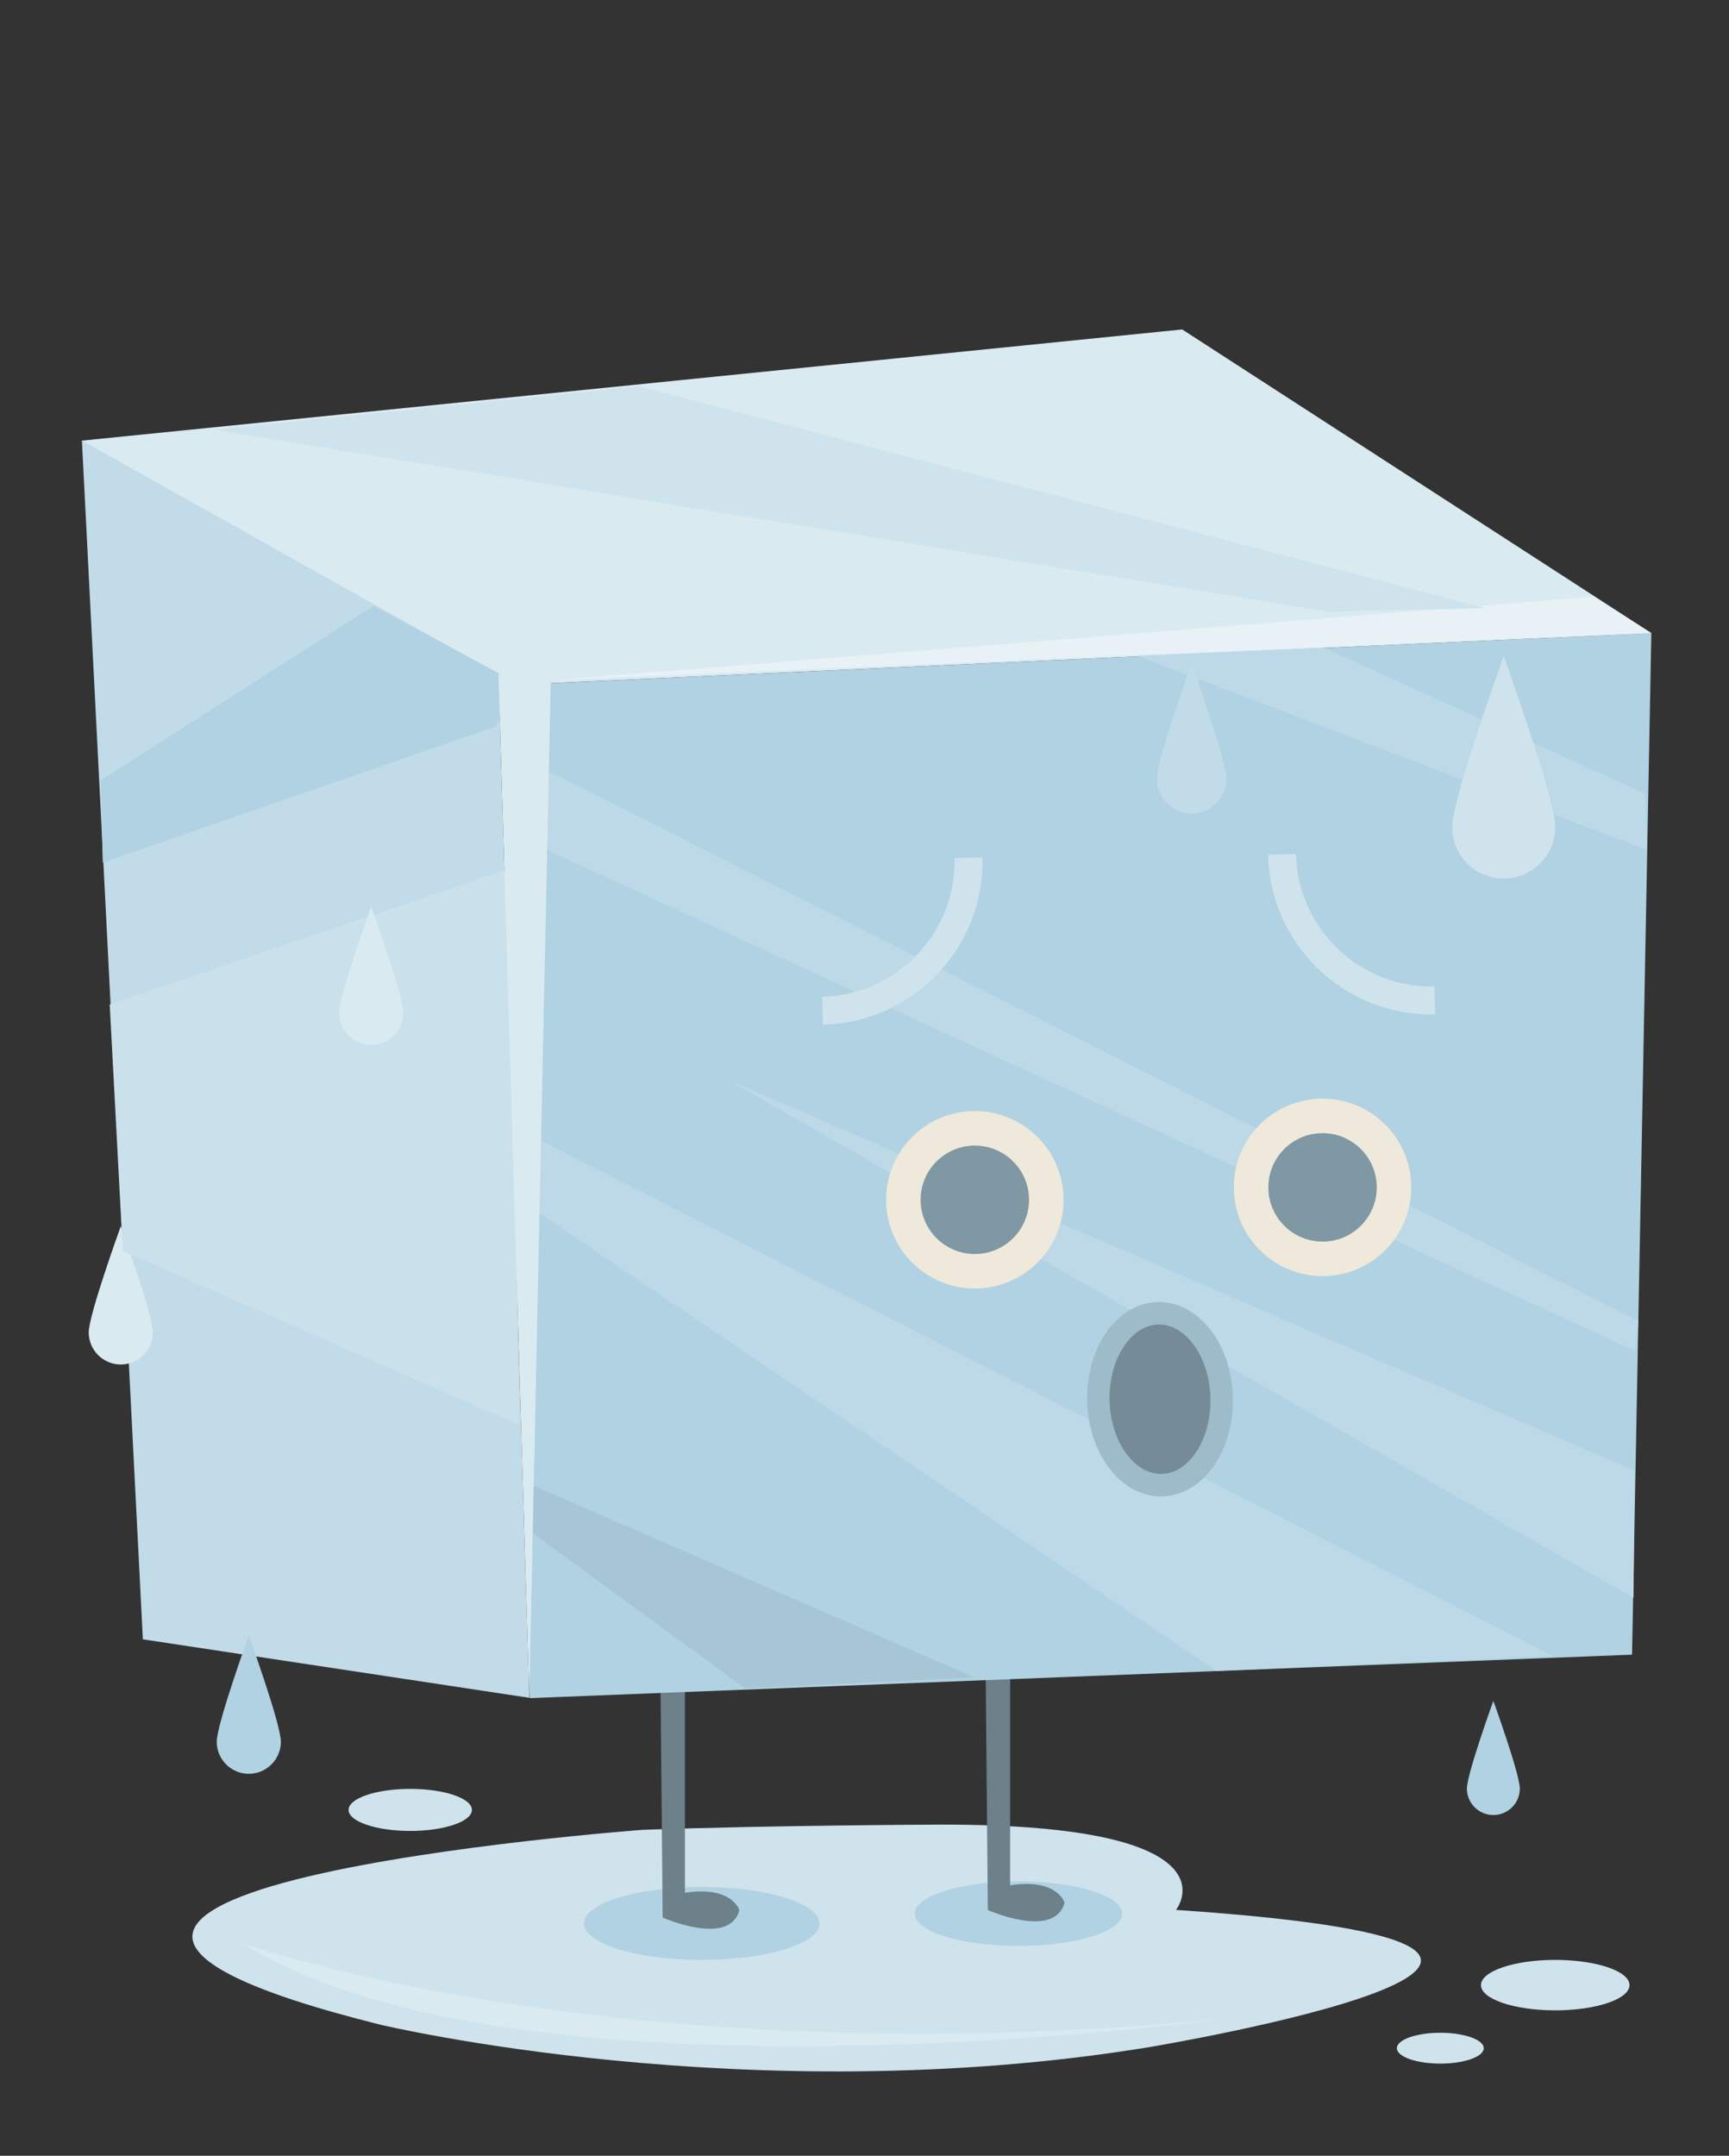 <?xml version="1.0" encoding="utf-8"?>
<!-- Generator: Adobe Illustrator 15.0.2, SVG Export Plug-In . SVG Version: 6.00 Build 0)  -->
<!DOCTYPE svg PUBLIC "-//W3C//DTD SVG 1.1//EN" "http://www.w3.org/Graphics/SVG/1.1/DTD/svg11.dtd">
<svg version="1.1" id="Layer_1" xmlns="http://www.w3.org/2000/svg" xmlns:xlink="http://www.w3.org/1999/xlink" x="0px" y="0px"
	 width="562.195px" height="700.866px" viewBox="0 -80.134 562.195 700.866" enable-background="new 0 -80.134 562.195 700.866"
	 xml:space="preserve">
<rect x="0" y="-80.134" width="562.195" height="700.866" fill="#333333" stroke="none"/>
<g>
	<path fill="#CEE3EC" d="M209.048,514.764c0,0-261.889,19.379-85.351,63.361c0,0,119.785,28.627,250.015,7.286
		c0,0,192.774-32.17,8.689-44.61c0,0,21.99-27.826-76.425-27.733C305.977,513.067,250.95,513.276,209.048,514.764z"/>
	<ellipse fill="#B0D2E2" cx="228.175" cy="545.204" rx="38.278" ry="11.85"/>
	<ellipse fill="#B0D2E2" cx="331.162" cy="542.014" rx="33.721" ry="10.481"/>
	<path fill="#6D818B" d="M214.663,455.59l0.803,87.694c0,0,21.723,9.653,24.94-2.414c0,0-2.413-8.045-17.698-5.631V455.59H214.663z"
		/>
	<path fill="#6D818B" d="M320.404,453.158l0.805,87.692c0,0,21.723,9.656,24.94-2.411c0,0-2.413-8.045-17.698-5.632v-79.649H320.404
		L320.404,453.158z"/>
	<polygon fill="#B0D2E2" points="167.016,142.544 172.197,471.952 530.67,457.822 536.943,125.698 	"/>
	<polygon fill="#DAEAF1" points="536.943,125.698 384.398,26.973 26.476,63.138 165.801,142.572 	"/>
	<polygon fill="#C2DBE8" points="172.091,471.846 46.455,452.83 26.631,63.085 162.073,139.01 	"/>
	<path fill="#B0D2E2" d="M494.178,501.354c0,4.753-3.852,8.604-8.604,8.604c-4.75,0-8.604-3.853-8.604-8.604
		c0-4.75,8.604-28.498,8.604-28.498S494.178,496.604,494.178,501.354z"/>
	<path fill="#B0D2E2" d="M91.325,486.125c0,5.76-4.668,10.428-10.426,10.428c-5.759,0-10.427-4.668-10.427-10.428
		c0-5.757,10.427-34.536,10.427-34.536S91.325,480.368,91.325,486.125z"/>
	<g>
		<path fill="#CEE3EC" d="M412.295,197.731h0.002l9.112-0.208c0.278,12.176,5.45,23.045,13.607,30.848l0,0
			c8.166,7.794,19.262,12.465,31.438,12.19l0,0l0.208,9.111C437.304,250.338,412.969,227.088,412.295,197.731L412.295,197.731z"/>
	</g>
	<path fill="#DAEAF1" d="M49.703,353.058c0,5.758-4.668,10.426-10.426,10.426c-5.759,0-10.427-4.668-10.427-10.426
		c0-5.759,10.427-34.539,10.427-34.539S49.703,347.299,49.703,353.058z"/>
	<polygon fill="#BDD9E8" points="165.922,307.886 395.555,463.105 504.842,458.183 166.639,285.989 	"/>
	<polygon fill="#BDD9E8" points="164.451,190.009 531.758,359.11 532.752,349.363 163.842,163.281 	"/>
	<polygon fill="#BDD9E8" points="531.43,398.015 236.8,271.019 531.156,439.35 	"/>
	<polygon fill="#BDD9E8" points="369.798,133.06 535.337,196.143 534.922,177.918 430.517,130.46 	"/>
	<circle fill="#EFE9DB" cx="316.968" cy="309.934" r="28.849"/>
	<circle fill="#7F98A3" cx="316.968" cy="309.936" r="17.629"/>
	<circle fill="#EFE9DB" cx="430.034" cy="305.899" r="28.849"/>
	<circle fill="#7F98A3" cx="430.034" cy="305.9" r="17.628"/>
	<g>
		
			<ellipse transform="matrix(-0.023 -1 1 -0.023 11.114 760.374)" fill="#758C98" cx="377.173" cy="374.755" rx="27.95" ry="20.052"/>
		<path fill="#9DBBC9" d="M360.547,397.047c-4.261-5.68-6.854-13.313-7.052-21.735l0,0c-0.186-8.422,2.056-16.164,6.055-22.032l0,0
			c3.966-5.839,9.941-9.936,16.916-10.095l0,0c6.975-0.158,13.13,3.662,17.356,9.312l0,0c4.263,5.68,6.854,13.312,7.055,21.732l0,0
			c0.184,8.425-2.057,16.168-6.057,22.033l0,0c-3.965,5.84-9.941,9.937-16.914,10.098l0,0
			C370.932,406.518,364.775,402.698,360.547,397.047L360.547,397.047z M365.569,357.394c-3.024,4.41-4.953,10.742-4.786,17.752l0,0
			c0.151,7.012,2.367,13.248,5.59,17.518l0,0c3.259,4.294,7.27,6.504,11.367,6.408l0,0c4.096-0.091,8.001-2.479,11.06-6.92l0,0
			c3.026-4.411,4.954-10.742,4.786-17.754l0,0c-0.152-7.01-2.365-13.246-5.59-17.517l0,0c-3.258-4.296-7.268-6.504-11.364-6.407l0,0
			c-0.002,0-0.004,0-0.007,0l0,0C372.53,350.567,368.627,352.956,365.569,357.394L365.569,357.394z"/>
	</g>
	<polygon fill="#E7F1F6" points="179.137,141.052 536.943,125.698 518.268,113.874 	"/>
	<polygon fill="#CAE1EC" points="165.943,202.131 35.672,246.429 39.93,326.56 168.854,383.183 	"/>
	<polygon fill="#B0D2E2" points="161.246,156.047 33.405,200.29 32.796,173.562 121.454,116.84 166.988,141.329 	"/>
	<g>
		<path fill="#CEE3EC" d="M267.334,243.89c12.176-0.279,23.045-5.45,30.848-13.608l0,0c7.795-8.167,12.466-19.261,12.188-31.438l0,0
			h0.002l9.11-0.208c0.666,29.358-22.584,53.692-51.941,54.365l0,0L267.334,243.89L267.334,243.89z"/>
	</g>
	<polygon fill="#CEE3EC" points="483.006,117.591 207.833,45.451 69.567,59.543 431.974,118.753 	"/>
	<polygon fill="#A7C6D5" points="316.951,465.248 171.474,402.014 170.895,416.614 242.279,468.772 	"/>
	<polygon fill="#DAEAF1" points="179.11,139.837 172.091,471.846 162.073,139.01 	"/>
	<path fill="#CEE3EC" d="M529.844,565.256c0,4.529-10.812,8.201-24.149,8.201c-13.341,0-24.152-3.672-24.152-8.201
		c0-4.532,10.812-8.203,24.152-8.203C519.031,557.053,529.844,560.724,529.844,565.256z"/>
	<ellipse fill="#CEE3EC" cx="468.326" cy="585.761" rx="14.127" ry="5.013"/>
	<ellipse fill="#CEE3EC" cx="133.39" cy="508.292" rx="20.051" ry="6.836"/>
	<path fill="#DAEAF1" d="M78.708,551.583c0,0,122.125,43.747,318.986,24.608C397.693,576.192,168.023,608.091,78.708,551.583z"/>
	<path fill="#DAEAF1" d="M131.127,249.16c0,5.759-4.668,10.427-10.426,10.427c-5.759,0-10.427-4.668-10.427-10.427
		c0-5.758,10.427-34.538,10.427-34.538S131.127,243.402,131.127,249.16z"/>
	<path fill="#CEE3EC" d="M505.708,188.744c0,9.259-7.507,16.766-16.767,16.766c-9.261,0-16.769-7.507-16.769-16.766
		c0-9.26,16.769-55.54,16.769-55.54S505.708,179.484,505.708,188.744z"/>
	<path fill="#C2DBE8" d="M398.758,173.071c0,6.24-5.061,11.298-11.299,11.298c-6.24,0-11.3-5.058-11.3-11.298
		c0-6.24,11.3-37.427,11.3-37.427S398.758,166.831,398.758,173.071z"/>
</g>
</svg>
